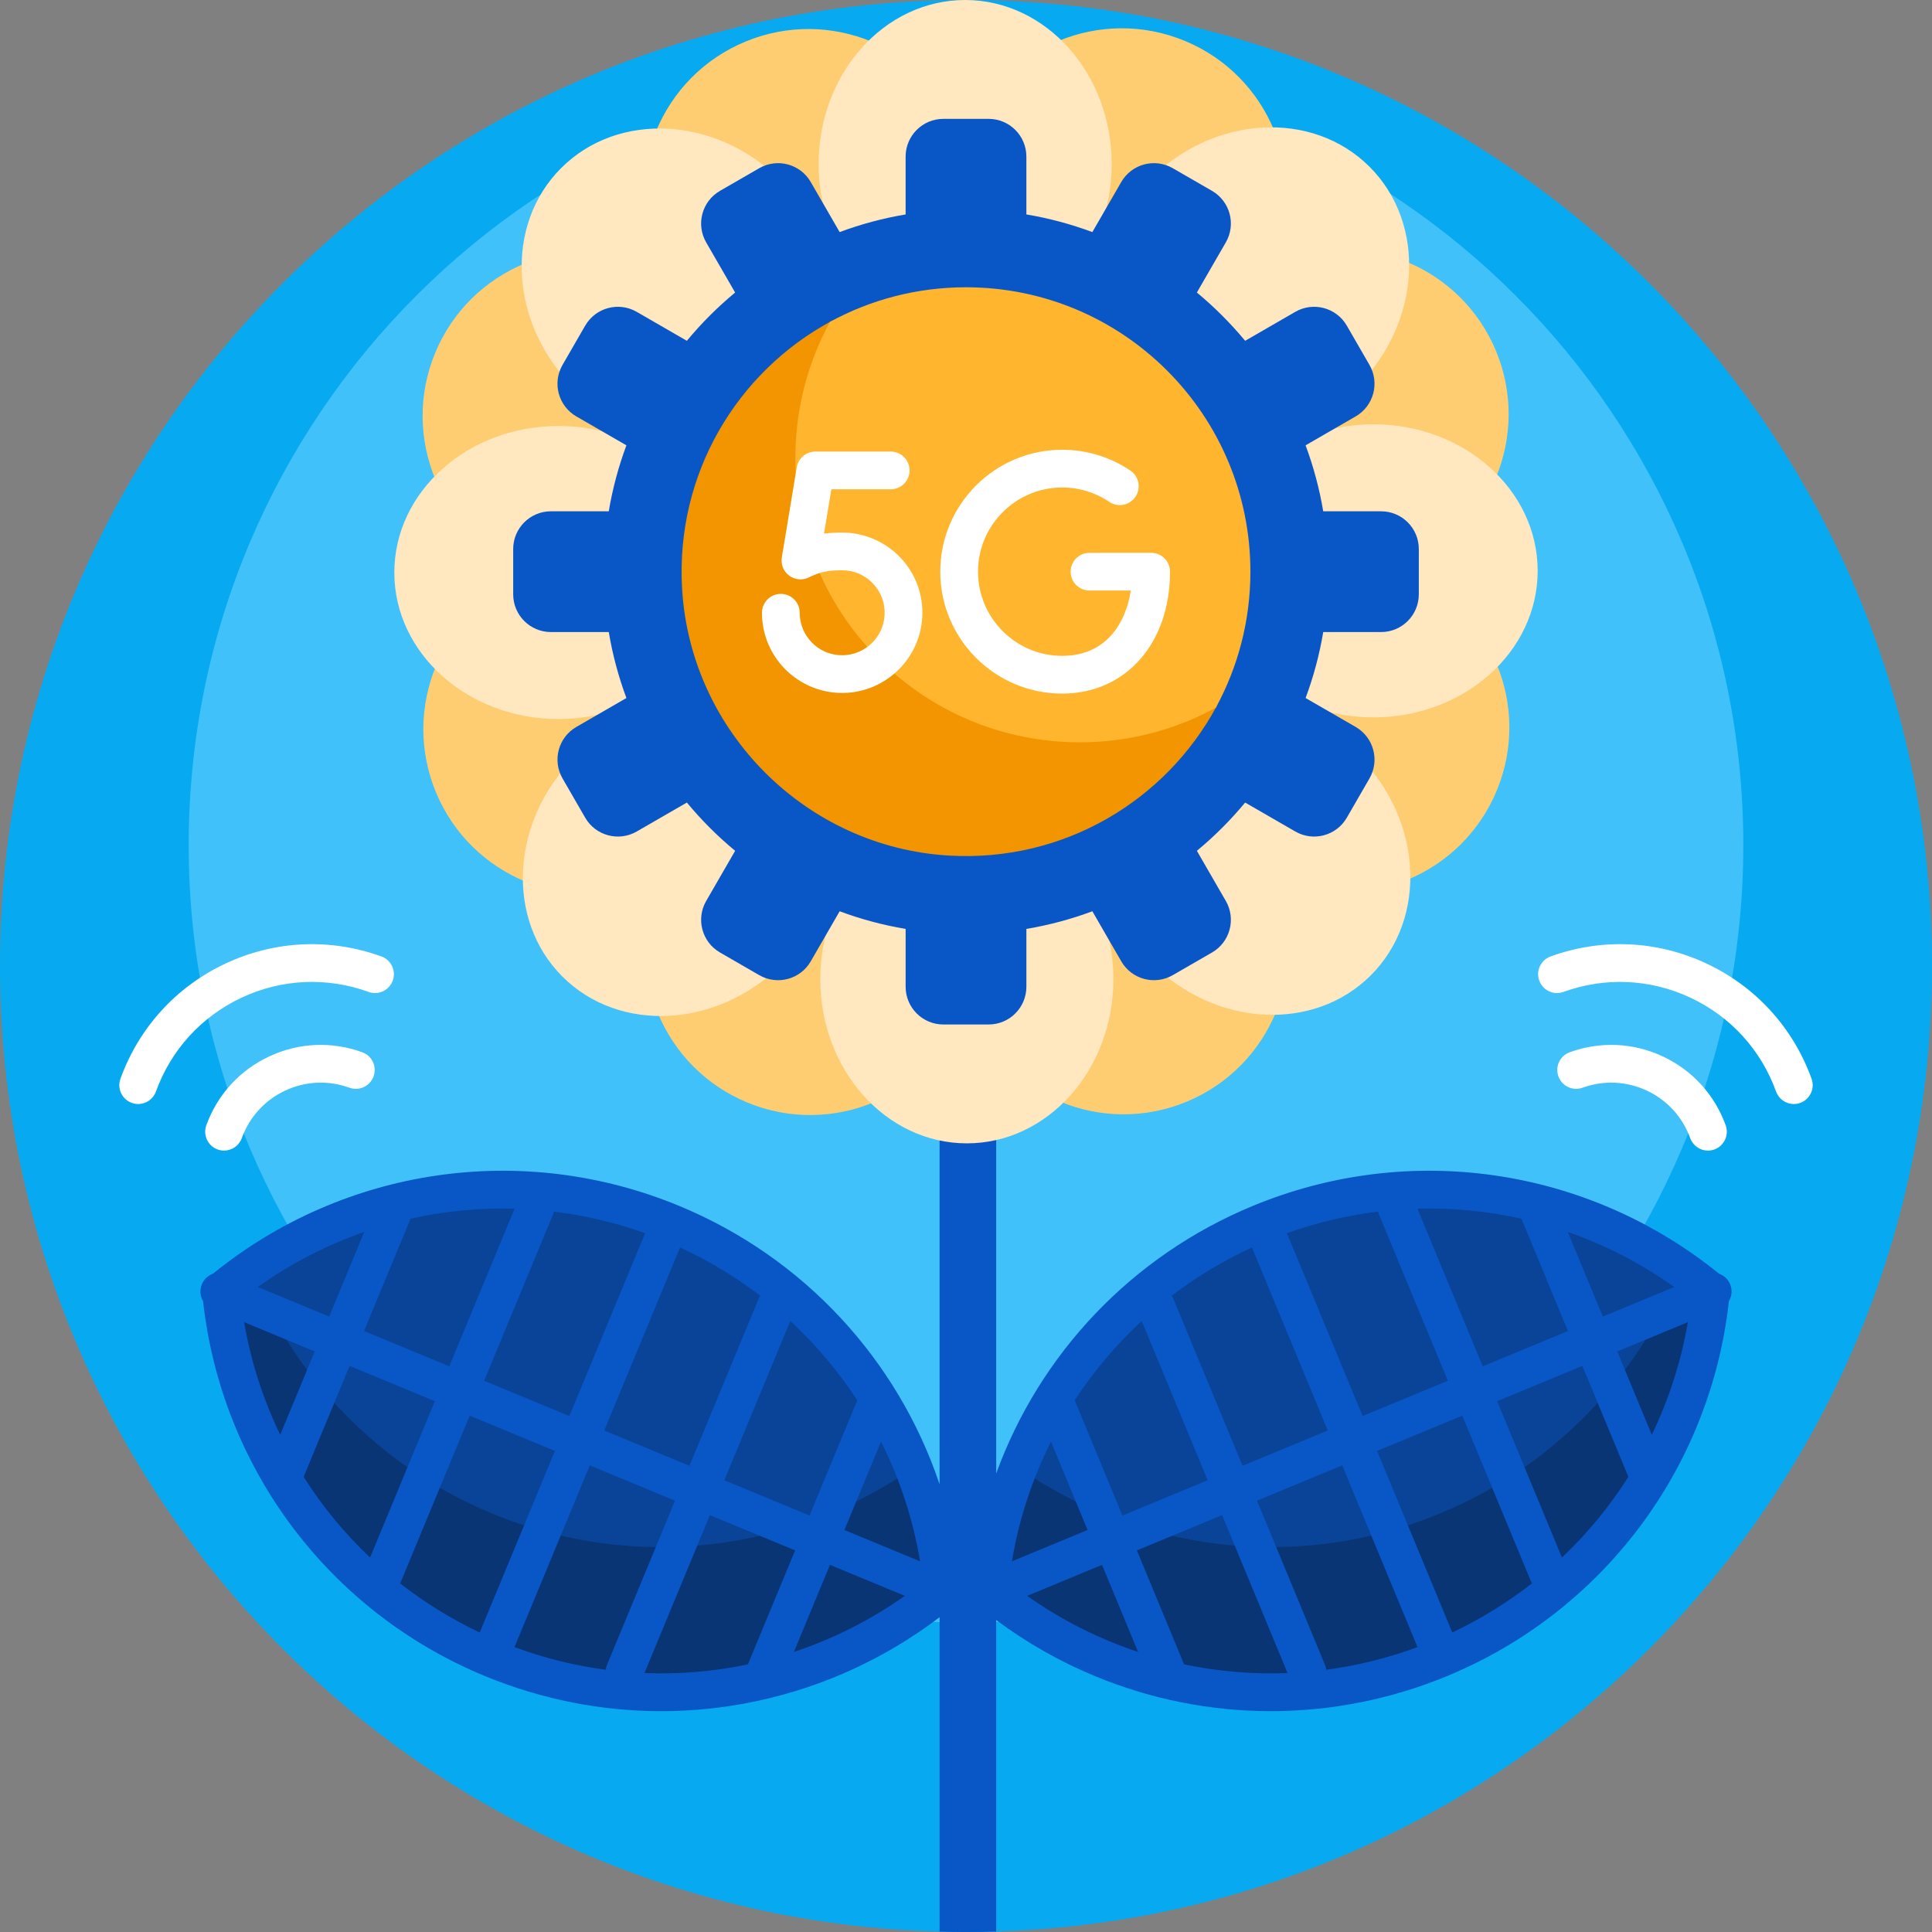 <svg id="Capa_1" enable-background="new 0 0 512 512" height="512" viewBox="0 0 512 512" width="512" xmlns="http://www.w3.org/2000/svg"><rect x="0" y="0" width="512" height="512" fill="#808080" stroke="none"/><g><path d="m512 256c0 141.385-114.615 256-256 256s-256-114.615-256-256 114.615-256 256-256 256 114.615 256 256z" fill="#07a9f0"/><path d="m462 224c0 113.771-92.229 206-206 206s-206-92.229-206-206 92.229-206 206-206 206 92.229 206 206z" fill="#40c1fa"/><path d="m249.885 421.488c-32.337 26.78-78.047 35.222-119.537 18.036s-67.843-55.477-71.772-97.279c32.337-26.78 78.047-35.222 119.537-18.036 41.489 17.186 67.843 55.477 71.772 97.279zm84.002-97.279c-41.49 17.186-67.843 55.477-71.772 97.279 32.337 26.78 78.047 35.222 119.537 18.036s67.843-55.477 71.772-97.279c-32.336-26.78-78.047-35.222-119.537-18.036z" fill="#0a3575"/><path d="m445.577 336.285c-11.29 28.301-33.551 52.193-63.924 64.775-38.235 15.837-80.055 9.911-111.689-12.077 11.29-28.3 33.551-52.193 63.924-64.774 38.234-15.837 80.055-9.911 111.689 12.076zm-379.154 0c11.29 28.301 33.551 52.193 63.924 64.775 38.235 15.837 80.055 9.911 111.689-12.077-11.29-28.3-33.551-52.193-63.924-64.774-38.234-15.837-80.055-9.911-111.689 12.076z" fill="#0a4499"/><path d="m458.503 340.344c-.559-1.349-1.639-2.323-2.911-2.786-34.872-28.261-82.112-35.161-123.619-17.969-32.094 13.293-56.427 39.198-67.973 70.902v-95.991c0-4.142-3.358-7.5-7.5-7.5-4.142 0-7.5 3.358-7.5 7.5v98.848c-11.1-33.001-35.921-60.068-68.974-73.758-41.506-17.192-88.747-10.292-123.619 17.969-1.271.462-2.352 1.437-2.911 2.786-.626 1.51-.456 3.151.315 4.458 4.923 44.31 33.357 82.249 74.622 99.342 30.414 12.597 63.903 12.26 93.353.062 9.58-3.968 18.734-9.193 27.213-15.634v83.335c2.326.063 4.659.094 7 .094 2.677 0 5.343-.042 8-.123v-82.554c8.198 6.097 17.008 11.069 26.213 14.882 29.45 12.198 62.939 12.536 93.353-.062 41.265-17.093 69.699-55.032 74.622-99.342.772-1.308.941-2.949.316-4.459zm-214.667 73.429-20.058-8.308 9.702-23.424c4.954 9.874 8.477 20.548 10.356 31.732zm-16.645-42.678-12.651 30.543-22.588-9.356 17.482-42.207c6.777 6.261 12.737 13.323 17.757 21.02zm-66.669 71.405c-8.159-1.081-16.265-3.072-24.174-5.995l19.952-48.167 22.588 9.356-18.022 43.508c-.177.426-.29.862-.344 1.298zm-54.512-22.902c.121-.204.229-.418.322-.644l18.142-43.798 22.587 9.356-19.931 48.118c-7.589-3.595-14.658-7.978-21.12-13.032zm40.778-98.512c8.152.995 16.259 2.895 24.175 5.723l-20.074 48.463-22.587-9.356 18.223-43.993c.113-.275.2-.555.263-.837zm13.339 58.013 20.095-48.512c7.627 3.511 14.739 7.813 21.251 12.791-.159.248-.298.513-.415.794l-18.343 44.283zm-23.757-58.792-17.307 41.783-22.588-9.356 12.327-29.761c9.029-2.026 18.289-2.925 27.568-2.666zm-71.671 30.089 18.71 7.75-9.149 22.087c-4.513-9.335-7.759-19.36-9.561-29.837zm3.609-9.329c8.784-6.257 18.292-11.137 28.22-14.593l-9.292 22.433zm12.156 50.32 12.184-29.415 22.588 9.356-17.164 41.438c-6.745-6.378-12.656-13.562-17.608-21.379zm90.323 51.994 17.339-41.861 22.588 9.356-12.508 30.198c-8.993 1.893-18.202 2.672-27.419 2.307zm39.605-5.599 9.559-23.079 19.84 8.218c-9.136 6.455-19.05 11.427-29.399 14.861zm227.347-57.549-9.149-22.087 18.71-7.75c-1.801 10.477-5.047 20.502-9.561 29.837zm-12.975-31.326-9.292-22.433c9.928 3.456 19.436 8.335 28.22 14.593zm-21.566-25.934 12.327 29.761-22.588 9.356-17.307-41.783c9.279-.259 18.539.64 27.568 2.666zm-18.328 109.656-19.931-48.118 22.587-9.356 18.142 43.798c.093.226.201.44.322.644-6.462 5.055-13.531 9.438-21.12 13.032zm-33.736 8.573-18.022-43.508 22.588-9.356 19.952 48.167c-7.909 2.923-16.015 4.914-24.174 5.995-.054-.436-.167-.872-.344-1.298zm-19.355-110.615 20.095 48.512-22.587 9.356-18.343-44.283c-.117-.281-.256-.546-.415-.794 6.511-4.979 13.623-9.28 21.25-12.791zm29.333 44.685-20.074-48.463c7.916-2.829 16.022-4.729 24.175-5.723.062.281.15.562.264.837l18.223 43.993zm-58.547-25.196 17.482 42.207-22.588 9.356-12.651-30.543c5.021-7.698 10.981-14.76 17.757-21.02zm-24.046 31.965 9.702 23.424-20.058 8.308c1.88-11.184 5.403-21.858 10.356-31.732zm-6.311 40.88 19.84-8.218 9.559 23.079c-10.348-3.434-20.262-8.406-29.399-14.861zm41.587 18.154-12.508-30.198 22.588-9.356 17.339 41.861c-9.218.364-18.427-.415-27.419-2.307zm100.133-28.309-17.164-41.438 22.588-9.356 12.184 29.415c-4.952 7.817-10.863 15.001-17.608 21.379z" fill="#0956c6"/><path d="m373.02 152.414c-1.054-.437-2.116-.829-3.183-1.178 1.002-.333 2-.703 2.991-1.114 22.291-9.233 32.876-34.788 23.643-57.079s-34.788-32.875-57.079-23.643c-1.054.437-2.083.91-3.084 1.418.473-.944.917-1.912 1.327-2.903 9.233-22.291-1.352-47.846-23.643-57.079-22.291-9.233-47.846 1.352-57.079 23.643-.437 1.055-.829 2.116-1.178 3.184-.333-1.002-.703-2-1.114-2.991-9.233-22.291-34.788-32.876-57.079-23.643s-32.876 34.789-23.643 57.079c.437 1.054.91 2.083 1.418 3.083-.944-.473-1.912-.917-2.903-1.327-22.291-9.233-47.846 1.352-57.079 23.643s1.352 47.846 23.643 57.079c1.054.437 2.116.829 3.183 1.178-1.002.333-2 .704-2.991 1.114-22.291 9.233-32.876 34.788-23.643 57.079s34.788 32.876 57.079 23.643c1.054-.437 2.083-.91 3.084-1.418-.473.944-.917 1.912-1.327 2.903-9.233 22.291 1.352 47.846 23.643 57.079s47.846-1.352 57.079-23.643c.437-1.055.829-2.116 1.178-3.184.333 1.002.703 2 1.114 2.991 9.233 22.291 34.788 32.876 57.079 23.643s32.876-34.788 23.643-57.079c-.437-1.054-.91-2.083-1.418-3.083.944.473 1.912.917 2.903 1.327 22.291 9.233 47.846-1.352 57.079-23.643s-1.352-47.846-23.643-57.079zm-57.079 23.643c-5.084 12.274-4.158 25.539 1.421 36.522-10.948-5.499-24.135-6.386-36.342-1.33-12.274 5.084-20.999 15.118-24.82 26.831-3.854-11.63-12.55-21.582-24.757-26.638-12.274-5.084-25.538-4.158-36.522 1.421 5.499-10.948 6.386-24.135 1.33-36.342-5.084-12.274-15.118-20.999-26.83-24.82 11.63-3.854 21.582-12.55 26.638-24.757 5.084-12.275 4.158-25.539-1.421-36.522 10.948 5.499 24.135 6.386 36.342 1.33 12.275-5.084 20.999-15.118 24.82-26.83 3.854 11.63 12.55 21.582 24.757 26.638 12.274 5.084 25.538 4.158 36.522-1.421-5.499 10.949-6.386 24.135-1.33 36.342 5.084 12.274 15.118 20.999 26.83 24.82-11.629 3.852-21.581 12.549-26.638 24.756z" fill="#ffcd71"/><path d="m294.609 43.5c0 24.024-17.386 43.5-38.832 43.5s-38.832-19.476-38.832-43.5 17.386-43.5 38.832-43.5 38.832 19.476 38.832 43.5zm-38.386 172.5c-21.446 0-38.832 19.476-38.832 43.5s17.386 43.5 38.832 43.5 38.832-19.476 38.832-43.5-17.386-43.5-38.832-43.5zm-151.723-64.277c0 21.446 19.476 38.832 43.5 38.832s43.5-17.386 43.5-38.832-19.476-38.832-43.5-38.832-43.5 17.386-43.5 38.832zm216-.446c0 21.446 19.476 38.832 43.5 38.832s43.5-17.386 43.5-38.832-19.476-38.832-43.5-38.832-43.5 17.386-43.5 38.832zm-171.784-106.746c-15.165 15.165-13.687 41.23 3.301 58.217s43.053 18.466 58.217 3.301c15.165-15.165 13.687-41.23-3.301-58.217s-43.053-18.466-58.217-3.301zm153.05 152.42c-15.165 15.165-13.687 41.23 3.301 58.217 16.988 16.988 43.053 18.466 58.217 3.301s13.687-41.23-3.301-58.217c-16.987-16.988-43.052-18.466-58.217-3.301zm-152.735 61.833c15.165 15.165 41.23 13.687 58.217-3.301s18.466-43.053 3.301-58.217c-15.165-15.165-41.23-13.687-58.217 3.301s-18.466 43.053-3.301 58.217zm152.42-153.05c15.165 15.165 41.23 13.687 58.217-3.301 16.988-16.988 18.466-43.053 3.301-58.217s-41.23-13.687-58.217 3.301c-16.988 16.987-18.466 43.052-3.301 58.217z" fill="#ffe7c0"/><path d="m376 145.5v12c0 5.523-4.477 10-10 10h-15.328c-1.013 6.038-2.589 11.885-4.674 17.485l13.264 7.658c4.783 2.762 6.422 8.877 3.66 13.66l-6 10.393c-2.761 4.783-8.877 6.421-13.66 3.66l-13.285-7.67c-3.854 4.654-8.138 8.938-12.791 12.792l7.67 13.285c2.761 4.783 1.123 10.899-3.66 13.66l-10.392 6c-4.783 2.762-10.899 1.123-13.66-3.66l-7.658-13.265c-5.6 2.085-11.447 3.661-17.485 4.674v15.328c0 5.523-4.477 10-10 10h-12c-5.523 0-10-4.477-10-10v-15.328c-6.038-1.013-11.885-2.589-17.485-4.674l-7.658 13.265c-2.761 4.783-8.877 6.422-13.66 3.66l-10.392-6c-4.783-2.761-6.422-8.877-3.66-13.66l7.67-13.285c-4.654-3.854-8.938-8.138-12.791-12.792l-13.285 7.67c-4.783 2.761-10.899 1.123-13.66-3.66l-6-10.393c-2.761-4.783-1.123-10.898 3.66-13.66l13.264-7.658c-2.084-5.6-3.661-11.447-4.674-17.485h-15.33c-5.523 0-10-4.477-10-10v-12c0-5.523 4.477-10 10-10h15.328c1.013-6.038 2.589-11.885 4.674-17.485l-13.265-7.658c-4.783-2.762-6.422-8.877-3.66-13.66l6-10.393c2.761-4.783 8.877-6.421 13.66-3.66l13.285 7.67c3.853-4.654 8.138-8.938 12.791-12.792l-7.67-13.285c-2.761-4.783-1.123-10.899 3.66-13.66l10.392-6c4.783-2.762 10.899-1.123 13.66 3.66l7.658 13.265c5.6-2.085 11.447-3.661 17.485-4.674v-15.328c0-5.523 4.477-10 10-10h12c5.523 0 10 4.477 10 10v15.328c6.038 1.013 11.885 2.589 17.485 4.674l7.658-13.265c2.761-4.783 8.877-6.422 13.66-3.66l10.392 6c4.783 2.761 6.422 8.877 3.66 13.66l-7.67 13.285c4.654 3.854 8.938 8.138 12.791 12.792l13.285-7.67c4.783-2.761 10.899-1.123 13.66 3.66l6 10.393c2.761 4.783 1.123 10.898-3.66 13.66l-13.265 7.658c2.084 5.6 3.661 11.447 4.674 17.485h15.332c5.523 0 10 4.477 10 10z" fill="#0956c6"/><path d="m322.342 187.297c-13.404 24.789-40.296 41.216-70.84 39.442-37.865-2.199-68.542-32.876-70.741-70.741-1.774-30.544 14.653-57.436 39.442-70.84 3.781-2.044 8.16 1.284 7.273 5.489-1.353 6.414-1.891 13.128-1.498 20.03 2.156 37.925 32.92 68.688 70.845 70.845 6.902.392 13.616-.146 20.03-1.499 4.205-.886 7.533 3.494 5.489 7.274z" fill="#f29500"/><path d="m331.37 151.5c0 13.061-3.323 25.345-9.168 36.055-10.71 5.845-22.994 9.167-36.054 9.167-41.626 0-75.37-33.745-75.37-75.37 0-13.061 3.323-25.345 9.168-36.054 10.71-5.845 22.994-9.168 36.054-9.168 41.626 0 75.37 33.744 75.37 75.37z" fill="#ffb52d"/><path d="m281.495 183.81c-17.815 0-32.31-14.494-32.31-32.31s14.494-32.31 32.31-32.31c6.473 0 12.721 1.909 18.068 5.521 2.288 1.546 2.89 4.654 1.345 6.942-1.547 2.287-4.654 2.889-6.942 1.345-3.688-2.491-8-3.808-12.47-3.808-12.302 0-22.31 10.008-22.31 22.31s10.008 22.31 22.31 22.31c11.523 0 16.798-8.49 18.188-17.31h-10.954c-2.761 0-5-2.238-5-5s2.239-5 5-5h16.339c2.761 0 5 2.238 5 5 0 19.023-11.75 32.31-28.574 32.31zm-57.872-.173c11.084-.224 20.216-9.065 20.79-20.128.306-5.891-1.758-11.486-5.813-15.756-3.997-4.21-9.615-6.624-15.414-6.624-1.833 0-3.405.097-4.813.281l1.945-11.739h15.73c2.761 0 5-2.238 5-5s-2.239-5-5-5h-19.97c-2.446 0-4.533 1.77-4.933 4.183l-3.956 23.878c-.308 1.859.463 3.73 1.982 4.845 1.519 1.114 3.543 1.277 5.225.425.042-.021.207-.103.466-.22 2.218-.998 3.996-1.652 8.323-1.652 3.115 0 6.014 1.246 8.162 3.51 2.147 2.261 3.24 5.228 3.078 8.353-.304 5.852-5.138 10.529-11.005 10.647-5.695.144-10.596-4.046-11.382-9.678-.072-.517-.109-1.047-.109-1.576 0-2.762-2.239-5-5-5s-5 2.238-5 5c0 .99.069 1.986.205 2.959 1.466 10.502 10.476 18.298 21.054 18.297.145-.001.291-.002.435-.005zm-159.545 117.982c2.026-5.6 6.107-10.073 11.49-12.596 5.384-2.521 11.433-2.794 17.031-.77 2.597.944 5.464-.402 6.403-3 .939-2.597-.403-5.463-3-6.402-8.111-2.936-16.875-2.539-24.678 1.117-7.802 3.655-13.715 10.137-16.65 18.248-.939 2.597.404 5.463 3 6.402.562.204 1.136.3 1.701.3 2.046.001 3.966-1.264 4.703-3.299zm-22.757-12.341c4.003-11.063 12.067-19.902 22.705-24.887 10.637-4.986 22.589-5.523 33.654-1.521 2.596.944 5.463-.402 6.403-3 .939-2.597-.404-5.463-3-6.402-13.576-4.913-28.242-4.249-41.299 1.869-13.057 6.117-22.953 16.963-27.865 30.539-.939 2.597.404 5.463 3 6.402.562.204 1.136.3 1.701.3 2.045 0 3.964-1.265 4.701-3.3zm413.004 15.341c2.597-.939 3.94-3.806 3-6.402-2.936-8.111-8.849-14.593-16.65-18.248-7.802-3.657-16.566-4.056-24.678-1.117-2.597.939-3.939 3.806-3 6.402s3.803 3.943 6.403 3c5.599-2.025 11.647-1.752 17.031.77 5.383 2.522 9.464 6.996 11.49 12.596.736 2.035 2.656 3.301 4.702 3.3.566-.001 1.141-.097 1.702-.301zm22.757-12.341c2.597-.939 3.94-3.806 3-6.402-4.913-13.576-14.809-24.422-27.865-30.539-13.057-6.12-27.725-6.784-41.299-1.869-2.597.939-3.94 3.806-3 6.402s3.805 3.943 6.403 3c11.065-4.004 23.016-3.462 33.654 1.521 10.638 4.984 18.702 13.823 22.705 24.887.736 2.035 2.656 3.301 4.702 3.3.564 0 1.139-.096 1.7-.3z" fill="#fff"/></g></svg>